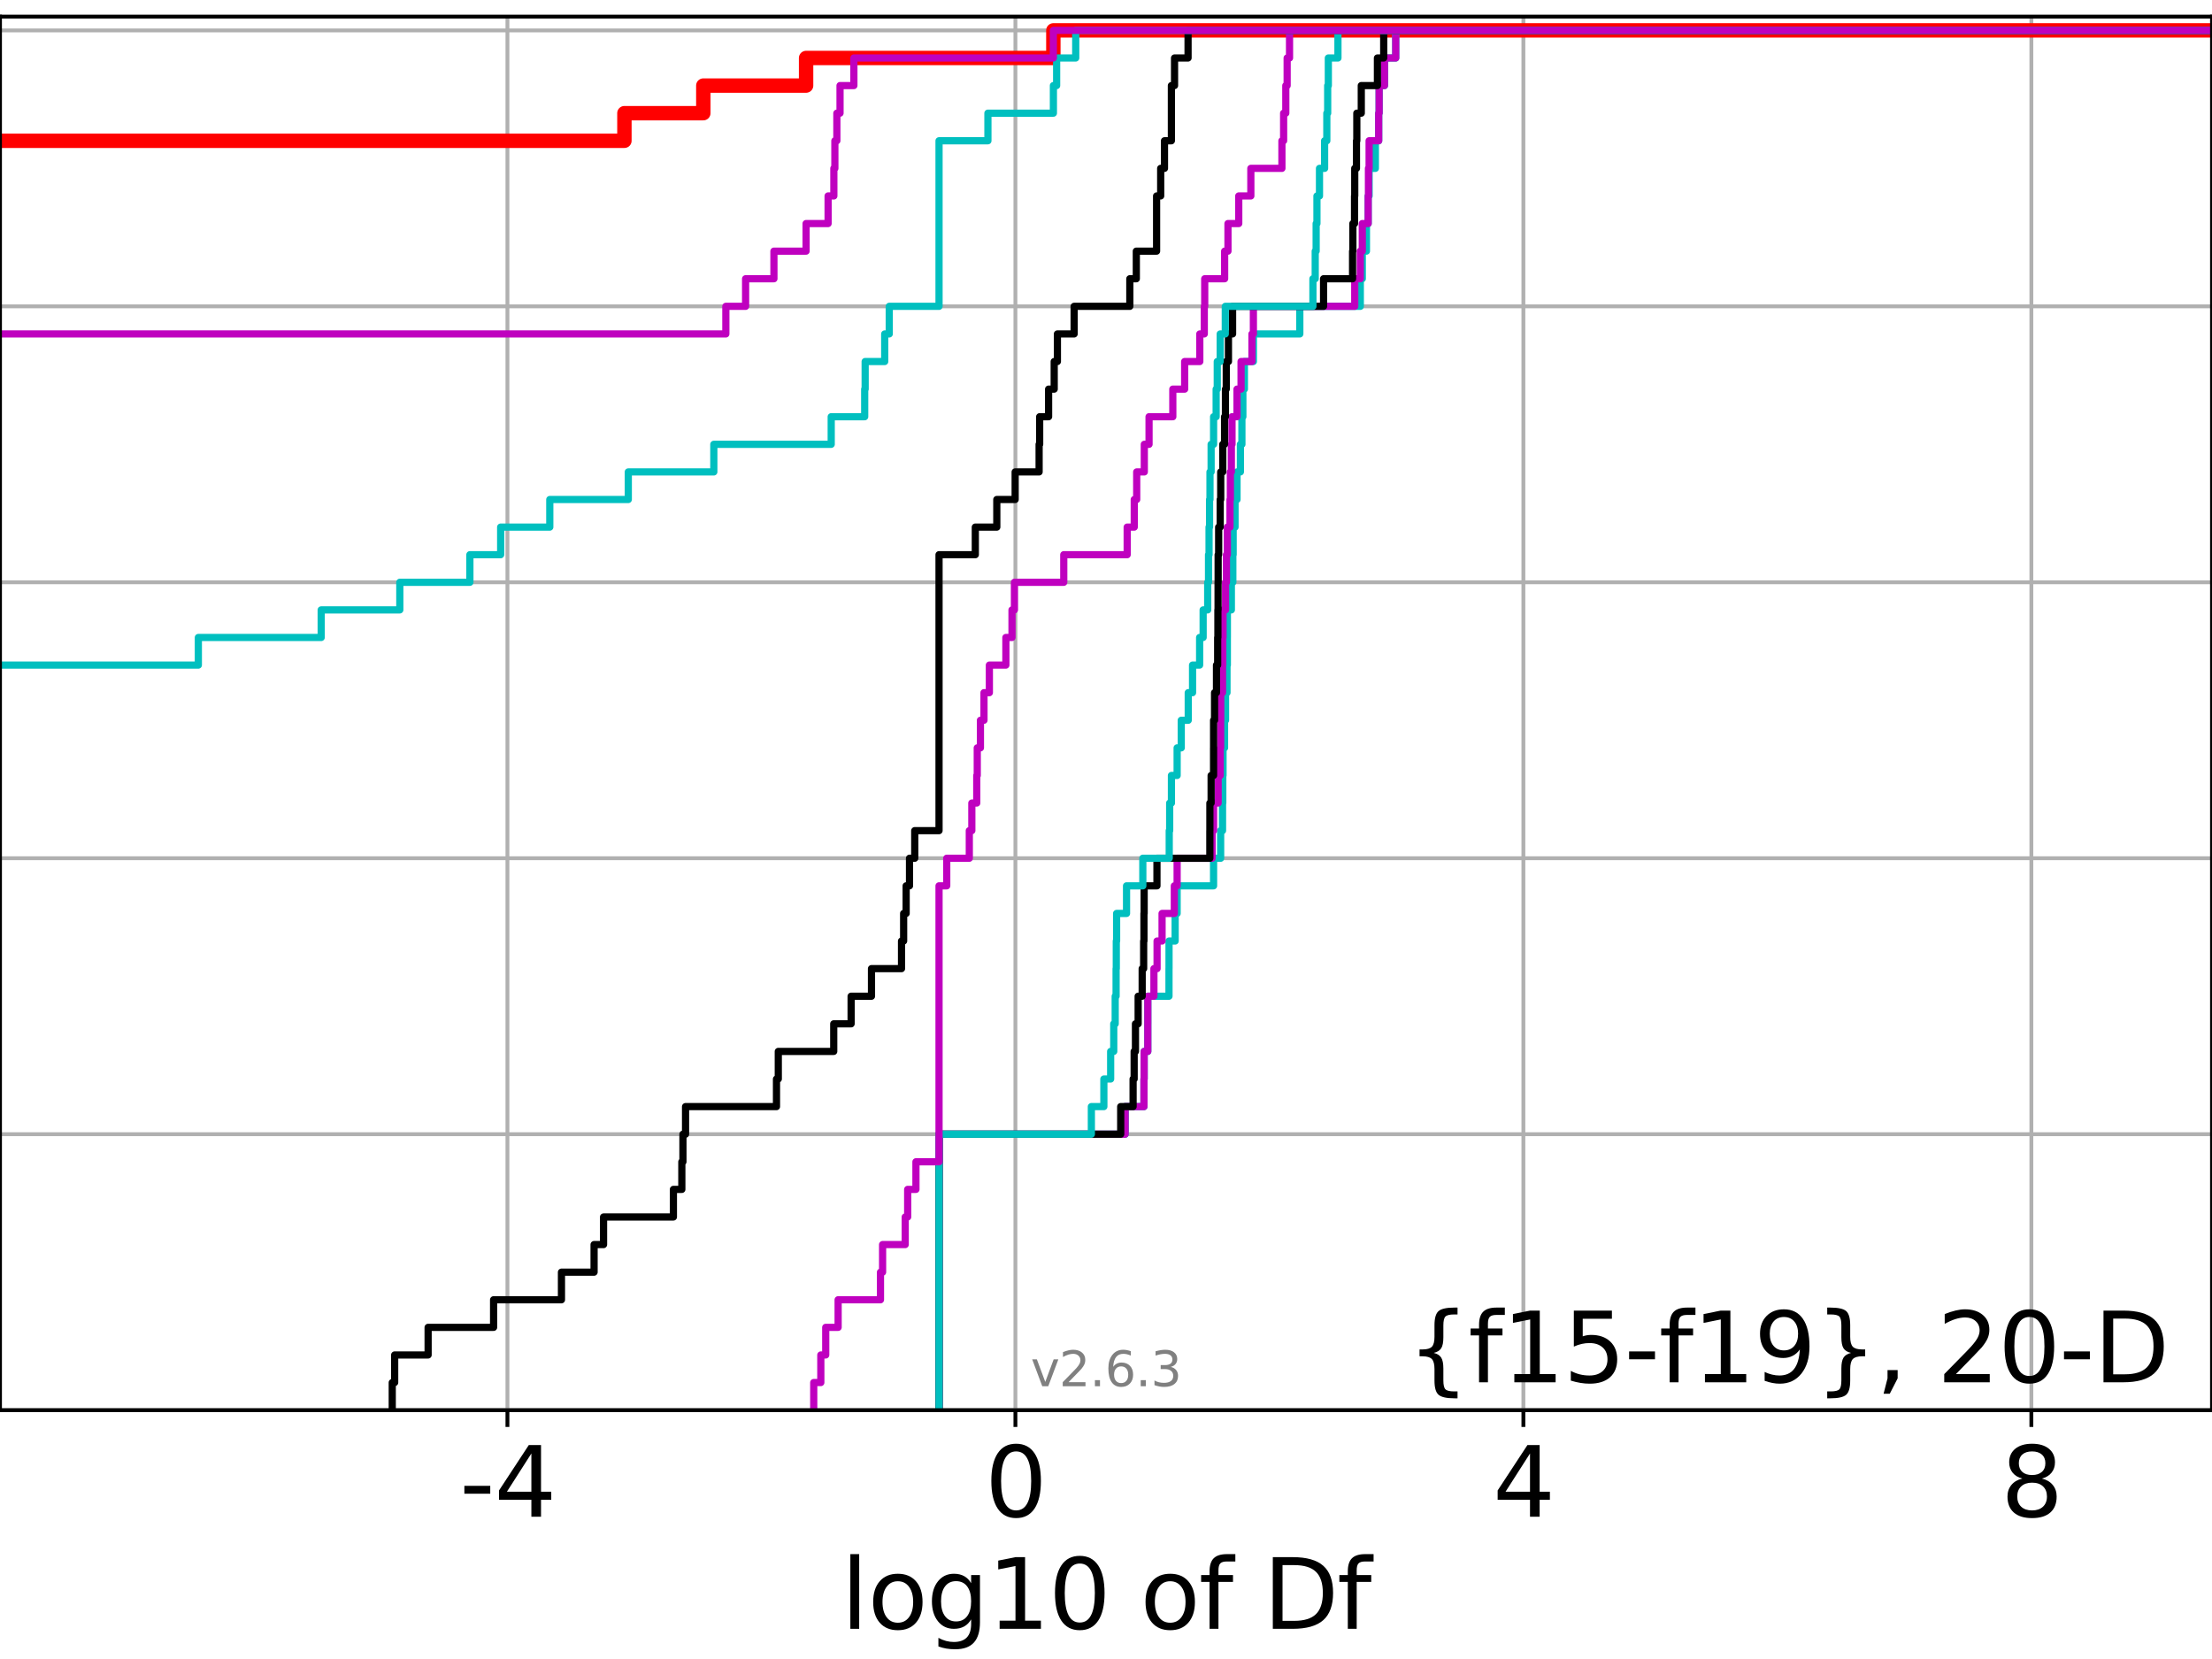 <?xml version="1.0" encoding="utf-8" standalone="no"?>
<!DOCTYPE svg PUBLIC "-//W3C//DTD SVG 1.1//EN"
  "http://www.w3.org/Graphics/SVG/1.1/DTD/svg11.dtd">
<svg xmlns:xlink="http://www.w3.org/1999/xlink" width="460.8pt" height="345.6pt" viewBox="0 0 460.8 345.6" xmlns="http://www.w3.org/2000/svg" version="1.1">
 <defs>
  <style type="text/css">*{stroke-linejoin: round; stroke-linecap: butt}</style>
 </defs>
 <g id="figure_1">
  <g id="patch_1">
   <path d="M 0 345.6 
L 460.8 345.6 
L 460.8 0 
L 0 0 
z
" style="fill: #ffffff"/>
  </g>
  <g id="axes_1">
   <g id="patch_2">
    <path d="M 0 293.76 
L 460.8 293.76 
L 460.8 3.456 
L 0 3.456 
z
" style="fill: #ffffff"/>
   </g>
   <g id="matplotlib.axis_1">
    <g id="xtick_1">
     <g id="line2d_1">
      <path d="M 105.707 293.76 
L 105.707 3.456 
" clip-path="url(#pceb575b893)" style="fill: none; stroke: #b0b0b0; stroke-width: 0.8; stroke-linecap: square"/>
     </g>
     <g id="line2d_2">
      <defs>
       <path id="mf3996f383f" d="M 0 0 
L 0 3.5 
" style="stroke: #000000; stroke-width: 0.8"/>
      </defs>
      <g>
       <use xlink:href="#mf3996f383f" x="105.707" y="293.76" style="stroke: #000000; stroke-width: 0.8"/>
      </g>
     </g>
     <g id="text_1">
      <!-- -4 -->
      <g transform="translate(95.737 315.957)scale(0.2 -0.2)">
       <defs>
        <path id="DejaVuSans-2d" d="M 313 2009 
L 1997 2009 
L 1997 1497 
L 313 1497 
L 313 2009 
z
" transform="scale(0.016)"/>
        <path id="DejaVuSans-34" d="M 2419 4116 
L 825 1625 
L 2419 1625 
L 2419 4116 
z
M 2253 4666 
L 3047 4666 
L 3047 1625 
L 3713 1625 
L 3713 1100 
L 3047 1100 
L 3047 0 
L 2419 0 
L 2419 1100 
L 313 1100 
L 313 1709 
L 2253 4666 
z
" transform="scale(0.016)"/>
       </defs>
       <use xlink:href="#DejaVuSans-2d"/>
       <use xlink:href="#DejaVuSans-34" x="36.084"/>
      </g>
     </g>
    </g>
    <g id="xtick_2">
     <g id="line2d_3">
      <path d="M 211.529 293.76 
L 211.529 3.456 
" clip-path="url(#pceb575b893)" style="fill: none; stroke: #b0b0b0; stroke-width: 0.8; stroke-linecap: square"/>
     </g>
     <g id="line2d_4">
      <g>
       <use xlink:href="#mf3996f383f" x="211.529" y="293.76" style="stroke: #000000; stroke-width: 0.8"/>
      </g>
     </g>
     <g id="text_2">
      <!-- 0 -->
      <g transform="translate(205.166 315.957)scale(0.2 -0.2)">
       <defs>
        <path id="DejaVuSans-30" d="M 2034 4250 
Q 1547 4250 1301 3770 
Q 1056 3291 1056 2328 
Q 1056 1369 1301 889 
Q 1547 409 2034 409 
Q 2525 409 2770 889 
Q 3016 1369 3016 2328 
Q 3016 3291 2770 3770 
Q 2525 4250 2034 4250 
z
M 2034 4750 
Q 2819 4750 3233 4129 
Q 3647 3509 3647 2328 
Q 3647 1150 3233 529 
Q 2819 -91 2034 -91 
Q 1250 -91 836 529 
Q 422 1150 422 2328 
Q 422 3509 836 4129 
Q 1250 4750 2034 4750 
z
" transform="scale(0.016)"/>
       </defs>
       <use xlink:href="#DejaVuSans-30"/>
      </g>
     </g>
    </g>
    <g id="xtick_3">
     <g id="line2d_5">
      <path d="M 317.35 293.76 
L 317.35 3.456 
" clip-path="url(#pceb575b893)" style="fill: none; stroke: #b0b0b0; stroke-width: 0.8; stroke-linecap: square"/>
     </g>
     <g id="line2d_6">
      <g>
       <use xlink:href="#mf3996f383f" x="317.35" y="293.76" style="stroke: #000000; stroke-width: 0.8"/>
      </g>
     </g>
     <g id="text_3">
      <!-- 4 -->
      <g transform="translate(310.987 315.957)scale(0.2 -0.2)">
       <use xlink:href="#DejaVuSans-34"/>
      </g>
     </g>
    </g>
    <g id="xtick_4">
     <g id="line2d_7">
      <path d="M 423.171 293.76 
L 423.171 3.456 
" clip-path="url(#pceb575b893)" style="fill: none; stroke: #b0b0b0; stroke-width: 0.8; stroke-linecap: square"/>
     </g>
     <g id="line2d_8">
      <g>
       <use xlink:href="#mf3996f383f" x="423.171" y="293.76" style="stroke: #000000; stroke-width: 0.8"/>
      </g>
     </g>
     <g id="text_4">
      <!-- 8 -->
      <g transform="translate(416.809 315.957)scale(0.2 -0.2)">
       <defs>
        <path id="DejaVuSans-38" d="M 2034 2216 
Q 1584 2216 1326 1975 
Q 1069 1734 1069 1313 
Q 1069 891 1326 650 
Q 1584 409 2034 409 
Q 2484 409 2743 651 
Q 3003 894 3003 1313 
Q 3003 1734 2745 1975 
Q 2488 2216 2034 2216 
z
M 1403 2484 
Q 997 2584 770 2862 
Q 544 3141 544 3541 
Q 544 4100 942 4425 
Q 1341 4750 2034 4750 
Q 2731 4750 3128 4425 
Q 3525 4100 3525 3541 
Q 3525 3141 3298 2862 
Q 3072 2584 2669 2484 
Q 3125 2378 3379 2068 
Q 3634 1759 3634 1313 
Q 3634 634 3220 271 
Q 2806 -91 2034 -91 
Q 1263 -91 848 271 
Q 434 634 434 1313 
Q 434 1759 690 2068 
Q 947 2378 1403 2484 
z
M 1172 3481 
Q 1172 3119 1398 2916 
Q 1625 2713 2034 2713 
Q 2441 2713 2670 2916 
Q 2900 3119 2900 3481 
Q 2900 3844 2670 4047 
Q 2441 4250 2034 4250 
Q 1625 4250 1398 4047 
Q 1172 3844 1172 3481 
z
" transform="scale(0.016)"/>
       </defs>
       <use xlink:href="#DejaVuSans-38"/>
      </g>
     </g>
    </g>
    <g id="text_5">
     <!-- log10 of Df -->
     <g transform="translate(175.214 339.313)scale(0.2 -0.2)">
      <defs>
       <path id="DejaVuSans-6c" d="M 603 4863 
L 1178 4863 
L 1178 0 
L 603 0 
L 603 4863 
z
" transform="scale(0.016)"/>
       <path id="DejaVuSans-6f" d="M 1959 3097 
Q 1497 3097 1228 2736 
Q 959 2375 959 1747 
Q 959 1119 1226 758 
Q 1494 397 1959 397 
Q 2419 397 2687 759 
Q 2956 1122 2956 1747 
Q 2956 2369 2687 2733 
Q 2419 3097 1959 3097 
z
M 1959 3584 
Q 2709 3584 3137 3096 
Q 3566 2609 3566 1747 
Q 3566 888 3137 398 
Q 2709 -91 1959 -91 
Q 1206 -91 779 398 
Q 353 888 353 1747 
Q 353 2609 779 3096 
Q 1206 3584 1959 3584 
z
" transform="scale(0.016)"/>
       <path id="DejaVuSans-67" d="M 2906 1791 
Q 2906 2416 2648 2759 
Q 2391 3103 1925 3103 
Q 1463 3103 1205 2759 
Q 947 2416 947 1791 
Q 947 1169 1205 825 
Q 1463 481 1925 481 
Q 2391 481 2648 825 
Q 2906 1169 2906 1791 
z
M 3481 434 
Q 3481 -459 3084 -895 
Q 2688 -1331 1869 -1331 
Q 1566 -1331 1297 -1286 
Q 1028 -1241 775 -1147 
L 775 -588 
Q 1028 -725 1275 -790 
Q 1522 -856 1778 -856 
Q 2344 -856 2625 -561 
Q 2906 -266 2906 331 
L 2906 616 
Q 2728 306 2450 153 
Q 2172 0 1784 0 
Q 1141 0 747 490 
Q 353 981 353 1791 
Q 353 2603 747 3093 
Q 1141 3584 1784 3584 
Q 2172 3584 2450 3431 
Q 2728 3278 2906 2969 
L 2906 3500 
L 3481 3500 
L 3481 434 
z
" transform="scale(0.016)"/>
       <path id="DejaVuSans-31" d="M 794 531 
L 1825 531 
L 1825 4091 
L 703 3866 
L 703 4441 
L 1819 4666 
L 2450 4666 
L 2450 531 
L 3481 531 
L 3481 0 
L 794 0 
L 794 531 
z
" transform="scale(0.016)"/>
       <path id="DejaVuSans-20" transform="scale(0.016)"/>
       <path id="DejaVuSans-66" d="M 2375 4863 
L 2375 4384 
L 1825 4384 
Q 1516 4384 1395 4259 
Q 1275 4134 1275 3809 
L 1275 3500 
L 2222 3500 
L 2222 3053 
L 1275 3053 
L 1275 0 
L 697 0 
L 697 3053 
L 147 3053 
L 147 3500 
L 697 3500 
L 697 3744 
Q 697 4328 969 4595 
Q 1241 4863 1831 4863 
L 2375 4863 
z
" transform="scale(0.016)"/>
       <path id="DejaVuSans-44" d="M 1259 4147 
L 1259 519 
L 2022 519 
Q 2988 519 3436 956 
Q 3884 1394 3884 2338 
Q 3884 3275 3436 3711 
Q 2988 4147 2022 4147 
L 1259 4147 
z
M 628 4666 
L 1925 4666 
Q 3281 4666 3915 4102 
Q 4550 3538 4550 2338 
Q 4550 1131 3912 565 
Q 3275 0 1925 0 
L 628 0 
L 628 4666 
z
" transform="scale(0.016)"/>
      </defs>
      <use xlink:href="#DejaVuSans-6c"/>
      <use xlink:href="#DejaVuSans-6f" x="27.783"/>
      <use xlink:href="#DejaVuSans-67" x="88.965"/>
      <use xlink:href="#DejaVuSans-31" x="152.441"/>
      <use xlink:href="#DejaVuSans-30" x="216.064"/>
      <use xlink:href="#DejaVuSans-20" x="279.688"/>
      <use xlink:href="#DejaVuSans-6f" x="311.475"/>
      <use xlink:href="#DejaVuSans-66" x="372.656"/>
      <use xlink:href="#DejaVuSans-20" x="407.861"/>
      <use xlink:href="#DejaVuSans-44" x="439.648"/>
      <use xlink:href="#DejaVuSans-66" x="516.65"/>
     </g>
    </g>
   </g>
   <g id="matplotlib.axis_2">
    <g id="ytick_1">
     <g id="line2d_9">
      <path d="M 0 293.76 
L 460.8 293.76 
" clip-path="url(#pceb575b893)" style="fill: none; stroke: #b0b0b0; stroke-width: 0.8; stroke-linecap: square"/>
     </g>
     <g id="line2d_10">
      <defs>
       <path id="m10a4bebed4" d="M 0 0 
L -3.5 0 
" style="stroke: #000000; stroke-width: 0.8"/>
      </defs>
      <g>
       <use xlink:href="#m10a4bebed4" x="0" y="293.76" style="stroke: #000000; stroke-width: 0.8"/>
      </g>
     </g>
    </g>
    <g id="ytick_2">
     <g id="line2d_11">
      <path d="M 0 236.274 
L 460.8 236.274 
" clip-path="url(#pceb575b893)" style="fill: none; stroke: #b0b0b0; stroke-width: 0.8; stroke-linecap: square"/>
     </g>
     <g id="line2d_12">
      <g>
       <use xlink:href="#m10a4bebed4" x="0" y="236.274" style="stroke: #000000; stroke-width: 0.8"/>
      </g>
     </g>
    </g>
    <g id="ytick_3">
     <g id="line2d_13">
      <path d="M 0 178.788 
L 460.8 178.788 
" clip-path="url(#pceb575b893)" style="fill: none; stroke: #b0b0b0; stroke-width: 0.8; stroke-linecap: square"/>
     </g>
     <g id="line2d_14">
      <g>
       <use xlink:href="#m10a4bebed4" x="0" y="178.788" style="stroke: #000000; stroke-width: 0.8"/>
      </g>
     </g>
    </g>
    <g id="ytick_4">
     <g id="line2d_15">
      <path d="M 0 121.302 
L 460.8 121.302 
" clip-path="url(#pceb575b893)" style="fill: none; stroke: #b0b0b0; stroke-width: 0.8; stroke-linecap: square"/>
     </g>
     <g id="line2d_16">
      <g>
       <use xlink:href="#m10a4bebed4" x="0" y="121.302" style="stroke: #000000; stroke-width: 0.8"/>
      </g>
     </g>
    </g>
    <g id="ytick_5">
     <g id="line2d_17">
      <path d="M 0 63.816 
L 460.8 63.816 
" clip-path="url(#pceb575b893)" style="fill: none; stroke: #b0b0b0; stroke-width: 0.8; stroke-linecap: square"/>
     </g>
     <g id="line2d_18">
      <g>
       <use xlink:href="#m10a4bebed4" x="0" y="63.816" style="stroke: #000000; stroke-width: 0.8"/>
      </g>
     </g>
    </g>
    <g id="ytick_6">
     <g id="line2d_19">
      <path d="M 0 6.33 
L 460.8 6.33 
" clip-path="url(#pceb575b893)" style="fill: none; stroke: #b0b0b0; stroke-width: 0.8; stroke-linecap: square"/>
     </g>
     <g id="line2d_20">
      <g>
       <use xlink:href="#m10a4bebed4" x="0" y="6.33" style="stroke: #000000; stroke-width: 0.8"/>
      </g>
     </g>
    </g>
   </g>
   <g id="line2d_21">
    <path d="M -1 29.325 
L 130.077 29.325 
L 130.077 23.576 
L 146.513 23.576 
L 146.513 17.827 
L 167.924 17.827 
L 167.924 12.079 
L 219.434 12.079 
L 219.434 6.33 
L 219.434 6.33 
L 219.434 6.33 
L 460.8 6.33 
" clip-path="url(#pceb575b893)" style="fill: none; stroke: #ff0000; stroke-width: 3; stroke-linecap: square"/>
   </g>
   <g id="line2d_22">
    <path d="M 195.618 293.76 
L 195.618 288.011 
L 195.618 288.011 
L 195.618 282.263 
L 195.618 282.263 
L 195.618 276.514 
L 195.618 276.514 
L 195.618 270.766 
L 195.618 270.766 
L 195.618 265.017 
L 195.618 265.017 
L 195.618 259.268 
L 195.618 259.268 
L 195.618 253.52 
L 195.618 253.52 
L 195.618 247.771 
L 195.618 247.771 
L 195.618 242.023 
L 195.618 242.023 
L 195.618 236.274 
L 234.392 236.274 
L 234.392 230.525 
L 238.307 230.525 
L 238.307 224.777 
L 238.347 224.777 
L 238.347 219.028 
L 239.107 219.028 
L 239.107 213.28 
L 239.11 213.28 
L 239.11 207.531 
L 243.521 207.531 
L 243.521 201.782 
L 243.53 201.782 
L 243.53 196.034 
L 244.805 196.034 
L 244.805 190.285 
L 245.217 190.285 
L 245.217 184.537 
L 252.809 184.537 
L 252.809 178.788 
L 254.282 178.788 
L 254.282 173.04 
L 254.676 173.04 
L 254.676 167.291 
L 254.727 167.291 
L 254.727 161.542 
L 254.779 161.542 
L 254.779 155.794 
L 255.097 155.794 
L 255.097 150.045 
L 255.303 150.045 
L 255.303 144.297 
L 255.604 144.297 
L 255.604 138.548 
L 255.68 138.548 
L 255.68 132.799 
L 255.684 132.799 
L 255.684 127.051 
L 256.516 127.051 
L 256.516 121.302 
L 256.823 121.302 
L 256.823 115.554 
L 256.888 115.554 
L 256.888 109.805 
L 257.28 109.805 
L 257.28 104.056 
L 257.692 104.056 
L 257.692 98.308 
L 258.397 98.308 
L 258.397 92.559 
L 258.712 92.559 
L 258.712 86.811 
L 258.911 86.811 
L 258.911 81.062 
L 259.228 81.062 
L 259.228 75.313 
L 261.104 75.313 
L 261.104 69.565 
L 270.775 69.565 
L 270.775 63.816 
L 283.377 63.816 
L 283.377 58.068 
L 283.791 58.068 
L 283.791 52.319 
L 284.654 52.319 
L 284.654 46.57 
L 285.014 46.57 
L 285.014 40.822 
L 285.211 40.822 
L 285.211 35.073 
L 286.514 35.073 
L 286.514 29.325 
L 287.208 29.325 
L 287.208 23.576 
L 287.296 23.576 
L 287.296 17.827 
L 288.413 17.827 
L 288.413 12.079 
L 290.756 12.079 
L 290.756 6.33 
L 290.756 6.33 
L 290.756 6.33 
L 460.8 6.33 
" clip-path="url(#pceb575b893)" style="fill: none; stroke: #00bfbf; stroke-width: 1.5; stroke-linecap: square"/>
   </g>
   <g id="line2d_23">
    <path d="M 195.618 293.76 
L 195.618 288.011 
L 195.618 288.011 
L 195.618 282.263 
L 195.618 282.263 
L 195.618 276.514 
L 195.618 276.514 
L 195.618 270.766 
L 195.618 270.766 
L 195.618 265.017 
L 195.618 265.017 
L 195.618 259.268 
L 195.618 259.268 
L 195.618 253.52 
L 195.618 253.52 
L 195.618 247.771 
L 195.618 247.771 
L 195.618 242.023 
L 195.618 242.023 
L 195.618 236.274 
L 234.392 236.274 
L 234.392 230.525 
L 238.307 230.525 
L 238.307 224.777 
L 238.347 224.777 
L 238.347 219.028 
L 239.107 219.028 
L 239.107 213.28 
L 239.11 213.28 
L 239.11 207.531 
L 240.384 207.531 
L 240.384 201.782 
L 241.039 201.782 
L 241.039 196.034 
L 242.08 196.034 
L 242.08 190.285 
L 244.635 190.285 
L 244.635 184.537 
L 245.217 184.537 
L 245.217 178.788 
L 252.506 178.788 
L 252.506 173.04 
L 252.809 173.04 
L 252.809 167.291 
L 253.761 167.291 
L 253.761 161.542 
L 254.19 161.542 
L 254.19 155.794 
L 254.282 155.794 
L 254.282 150.045 
L 254.299 150.045 
L 254.299 144.297 
L 254.676 144.297 
L 254.676 138.548 
L 254.727 138.548 
L 254.727 132.799 
L 254.779 132.799 
L 254.779 127.051 
L 255.303 127.051 
L 255.303 121.302 
L 255.492 121.302 
L 255.492 115.554 
L 255.68 115.554 
L 255.68 109.805 
L 256.231 109.805 
L 256.231 104.056 
L 256.306 104.056 
L 256.306 98.308 
L 256.516 98.308 
L 256.516 92.559 
L 256.651 92.559 
L 256.651 86.811 
L 257.692 86.811 
L 257.692 81.062 
L 258.534 81.062 
L 258.534 75.313 
L 260.804 75.313 
L 260.804 69.565 
L 261.104 69.565 
L 261.104 63.816 
L 282.217 63.816 
L 282.217 58.068 
L 283.377 58.068 
L 283.377 52.319 
L 283.791 52.319 
L 283.791 46.57 
L 285.014 46.57 
L 285.014 40.822 
L 285.072 40.822 
L 285.072 35.073 
L 285.211 35.073 
L 285.211 29.325 
L 287.208 29.325 
L 287.208 23.576 
L 287.296 23.576 
L 287.296 17.827 
L 288.413 17.827 
L 288.413 12.079 
L 290.756 12.079 
L 290.756 6.33 
L 290.756 6.33 
L 290.756 6.33 
L 460.8 6.33 
" clip-path="url(#pceb575b893)" style="fill: none; stroke: #bf00bf; stroke-width: 1.5; stroke-linecap: square"/>
   </g>
   <g id="line2d_24">
    <path d="M 195.618 293.76 
L 195.618 288.011 
L 195.618 288.011 
L 195.618 282.263 
L 195.618 282.263 
L 195.618 276.514 
L 195.618 276.514 
L 195.618 270.766 
L 195.618 270.766 
L 195.618 265.017 
L 195.618 265.017 
L 195.618 259.268 
L 195.618 259.268 
L 195.618 253.52 
L 195.618 253.52 
L 195.618 247.771 
L 195.618 247.771 
L 195.618 242.023 
L 195.618 242.023 
L 195.618 236.274 
L 233.463 236.274 
L 233.463 230.525 
L 236.044 230.525 
L 236.044 224.777 
L 236.266 224.777 
L 236.266 219.028 
L 236.539 219.028 
L 236.539 213.28 
L 237.097 213.28 
L 237.097 207.531 
L 237.937 207.531 
L 237.937 201.782 
L 238.245 201.782 
L 238.245 196.034 
L 238.307 196.034 
L 238.307 190.285 
L 238.347 190.285 
L 238.347 184.537 
L 241.016 184.537 
L 241.016 178.788 
L 252.03 178.788 
L 252.03 173.04 
L 252.04 173.04 
L 252.04 167.291 
L 252.299 167.291 
L 252.299 161.542 
L 252.809 161.542 
L 252.809 155.794 
L 252.815 155.794 
L 252.815 150.045 
L 253.017 150.045 
L 253.017 144.297 
L 253.416 144.297 
L 253.416 138.548 
L 253.663 138.548 
L 253.663 132.799 
L 253.711 132.799 
L 253.711 127.051 
L 253.747 127.051 
L 253.747 121.302 
L 253.761 121.302 
L 253.761 115.554 
L 253.87 115.554 
L 253.87 109.805 
L 254.19 109.805 
L 254.19 104.056 
L 254.299 104.056 
L 254.299 98.308 
L 254.727 98.308 
L 254.727 92.559 
L 255.1 92.559 
L 255.1 86.811 
L 255.281 86.811 
L 255.281 81.062 
L 255.453 81.062 
L 255.453 75.313 
L 255.909 75.313 
L 255.909 69.565 
L 256.771 69.565 
L 256.771 63.816 
L 275.723 63.816 
L 275.723 58.068 
L 281.765 58.068 
L 281.765 52.319 
L 281.828 52.319 
L 281.828 46.57 
L 282.176 46.57 
L 282.176 40.822 
L 282.217 40.822 
L 282.217 35.073 
L 282.578 35.073 
L 282.578 29.325 
L 282.651 29.325 
L 282.651 23.576 
L 283.58 23.576 
L 283.58 17.827 
L 286.944 17.827 
L 286.944 12.079 
L 288.251 12.079 
L 288.251 6.33 
L 288.251 6.33 
L 288.251 6.33 
L 460.8 6.33 
" clip-path="url(#pceb575b893)" style="fill: none; stroke: #000000; stroke-width: 1.5; stroke-linecap: square"/>
   </g>
   <g id="line2d_25">
    <path d="M 195.618 293.76 
L 195.618 288.011 
L 195.618 288.011 
L 195.618 282.263 
L 195.618 282.263 
L 195.618 276.514 
L 195.618 276.514 
L 195.618 270.766 
L 195.618 270.766 
L 195.618 265.017 
L 195.618 265.017 
L 195.618 259.268 
L 195.618 259.268 
L 195.618 253.52 
L 195.618 253.52 
L 195.618 247.771 
L 195.618 247.771 
L 195.618 242.023 
L 195.618 242.023 
L 195.618 236.274 
L 227.351 236.274 
L 227.351 230.525 
L 229.956 230.525 
L 229.956 224.777 
L 231.37 224.777 
L 231.37 219.028 
L 232.015 219.028 
L 232.015 213.28 
L 232.317 213.28 
L 232.317 207.531 
L 232.503 207.531 
L 232.503 201.782 
L 232.544 201.782 
L 232.544 196.034 
L 232.611 196.034 
L 232.611 190.285 
L 234.679 190.285 
L 234.679 184.537 
L 238.07 184.537 
L 238.07 178.788 
L 243.571 178.788 
L 243.571 173.04 
L 243.665 173.04 
L 243.665 167.291 
L 244.032 167.291 
L 244.032 161.542 
L 245.219 161.542 
L 245.219 155.794 
L 246.077 155.794 
L 246.077 150.045 
L 247.533 150.045 
L 247.533 144.297 
L 248.431 144.297 
L 248.431 138.548 
L 249.904 138.548 
L 249.904 132.799 
L 250.637 132.799 
L 250.637 127.051 
L 251.586 127.051 
L 251.586 121.302 
L 251.758 121.302 
L 251.758 115.554 
L 251.866 115.554 
L 251.866 109.805 
L 251.974 109.805 
L 251.974 104.056 
L 252.062 104.056 
L 252.062 98.308 
L 252.299 98.308 
L 252.299 92.559 
L 252.815 92.559 
L 252.815 86.811 
L 253.347 86.811 
L 253.347 81.062 
L 253.578 81.062 
L 253.578 75.313 
L 254.19 75.313 
L 254.19 69.565 
L 255.25 69.565 
L 255.25 63.816 
L 273.506 63.816 
L 273.506 58.068 
L 273.984 58.068 
L 273.984 52.319 
L 274.178 52.319 
L 274.178 46.57 
L 274.343 46.57 
L 274.343 40.822 
L 274.873 40.822 
L 274.873 35.073 
L 275.94 35.073 
L 275.94 29.325 
L 276.401 29.325 
L 276.401 23.576 
L 276.581 23.576 
L 276.581 17.827 
L 276.716 17.827 
L 276.716 12.079 
L 278.719 12.079 
L 278.719 6.33 
L 278.719 6.33 
L 278.719 6.33 
L 460.8 6.33 
" clip-path="url(#pceb575b893)" style="fill: none; stroke: #00bfbf; stroke-width: 1.5; stroke-linecap: square"/>
   </g>
   <g id="line2d_26">
    <path d="M 169.517 293.76 
L 169.517 288.011 
L 170.991 288.011 
L 170.991 282.263 
L 172.016 282.263 
L 172.016 276.514 
L 174.597 276.514 
L 174.597 270.766 
L 183.42 270.766 
L 183.42 265.017 
L 183.86 265.017 
L 183.86 259.268 
L 188.572 259.268 
L 188.572 253.52 
L 189.086 253.52 
L 189.086 247.771 
L 190.808 247.771 
L 190.808 242.023 
L 195.618 242.023 
L 195.618 236.274 
L 195.618 236.274 
L 195.618 230.525 
L 195.618 230.525 
L 195.618 224.777 
L 195.618 224.777 
L 195.618 219.028 
L 195.618 219.028 
L 195.618 213.28 
L 195.618 213.28 
L 195.618 207.531 
L 195.618 207.531 
L 195.618 201.782 
L 195.618 201.782 
L 195.618 196.034 
L 195.618 196.034 
L 195.618 190.285 
L 195.618 190.285 
L 195.618 184.537 
L 197.223 184.537 
L 197.223 178.788 
L 201.924 178.788 
L 201.924 173.04 
L 202.45 173.04 
L 202.45 167.291 
L 203.477 167.291 
L 203.477 161.542 
L 203.581 161.542 
L 203.581 155.794 
L 204.242 155.794 
L 204.242 150.045 
L 204.983 150.045 
L 204.983 144.297 
L 206.104 144.297 
L 206.104 138.548 
L 209.543 138.548 
L 209.543 132.799 
L 210.819 132.799 
L 210.819 127.051 
L 211.328 127.051 
L 211.328 121.302 
L 221.602 121.302 
L 221.602 115.554 
L 234.812 115.554 
L 234.812 109.805 
L 236.285 109.805 
L 236.285 104.056 
L 236.796 104.056 
L 236.796 98.308 
L 238.379 98.308 
L 238.379 92.559 
L 239.368 92.559 
L 239.368 86.811 
L 244.319 86.811 
L 244.319 81.062 
L 246.787 81.062 
L 246.787 75.313 
L 249.939 75.313 
L 249.939 69.565 
L 250.875 69.565 
L 250.875 63.816 
L 250.965 63.816 
L 250.965 58.068 
L 255.116 58.068 
L 255.116 52.319 
L 255.808 52.319 
L 255.808 46.57 
L 258.055 46.57 
L 258.055 40.822 
L 260.573 40.822 
L 260.573 35.073 
L 267.047 35.073 
L 267.047 29.325 
L 267.402 29.325 
L 267.402 23.576 
L 267.856 23.576 
L 267.856 17.827 
L 268.136 17.827 
L 268.136 12.079 
L 268.633 12.079 
L 268.633 6.33 
L 268.633 6.33 
L 268.633 6.33 
L 460.8 6.33 
" clip-path="url(#pceb575b893)" style="fill: none; stroke: #bf00bf; stroke-width: 1.5; stroke-linecap: square"/>
   </g>
   <g id="line2d_27">
    <path d="M 81.712 293.76 
L 81.712 288.011 
L 82.216 288.011 
L 82.216 282.263 
L 89.184 282.263 
L 89.184 276.514 
L 102.825 276.514 
L 102.825 270.766 
L 116.962 270.766 
L 116.962 265.017 
L 123.758 265.017 
L 123.758 259.268 
L 125.732 259.268 
L 125.732 253.52 
L 140.283 253.52 
L 140.283 247.771 
L 142.039 247.771 
L 142.039 242.023 
L 142.268 242.023 
L 142.268 236.274 
L 142.812 236.274 
L 142.812 230.525 
L 161.757 230.525 
L 161.757 224.777 
L 162.133 224.777 
L 162.133 219.028 
L 173.682 219.028 
L 173.682 213.28 
L 177.303 213.28 
L 177.303 207.531 
L 181.547 207.531 
L 181.547 201.782 
L 187.804 201.782 
L 187.804 196.034 
L 188.245 196.034 
L 188.245 190.285 
L 188.767 190.285 
L 188.767 184.537 
L 189.467 184.537 
L 189.467 178.788 
L 190.557 178.788 
L 190.557 173.04 
L 195.618 173.04 
L 195.618 167.291 
L 195.618 167.291 
L 195.618 161.542 
L 195.618 161.542 
L 195.618 155.794 
L 195.618 155.794 
L 195.618 150.045 
L 195.618 150.045 
L 195.618 144.297 
L 195.618 144.297 
L 195.618 138.548 
L 195.618 138.548 
L 195.618 132.799 
L 195.618 132.799 
L 195.618 127.051 
L 195.618 127.051 
L 195.618 121.302 
L 195.618 121.302 
L 195.618 115.554 
L 203.176 115.554 
L 203.176 109.805 
L 207.653 109.805 
L 207.653 104.056 
L 211.476 104.056 
L 211.476 98.308 
L 216.466 98.308 
L 216.466 92.559 
L 216.582 92.559 
L 216.582 86.811 
L 218.443 86.811 
L 218.443 81.062 
L 219.61 81.062 
L 219.61 75.313 
L 220.277 75.313 
L 220.277 69.565 
L 223.762 69.565 
L 223.762 63.816 
L 235.362 63.816 
L 235.362 58.068 
L 236.715 58.068 
L 236.715 52.319 
L 240.94 52.319 
L 240.94 46.57 
L 240.94 46.57 
L 240.94 40.822 
L 241.792 40.822 
L 241.792 35.073 
L 242.584 35.073 
L 242.584 29.325 
L 244.022 29.325 
L 244.022 23.576 
L 244.022 23.576 
L 244.022 17.827 
L 244.679 17.827 
L 244.679 12.079 
L 247.495 12.079 
L 247.495 6.33 
L 247.495 6.33 
L 247.495 6.33 
L 460.8 6.33 
" clip-path="url(#pceb575b893)" style="fill: none; stroke: #000000; stroke-width: 1.5; stroke-linecap: square"/>
   </g>
   <g id="line2d_28">
    <path d="M -1 138.548 
L 41.319 138.548 
L 41.319 132.799 
L 66.912 132.799 
L 66.912 127.051 
L 83.289 127.051 
L 83.289 121.302 
L 97.887 121.302 
L 97.887 115.554 
L 104.297 115.554 
L 104.297 109.805 
L 114.531 109.805 
L 114.531 104.056 
L 130.885 104.056 
L 130.885 98.308 
L 148.702 98.308 
L 148.702 92.559 
L 173.157 92.559 
L 173.157 86.811 
L 180.132 86.811 
L 180.132 81.062 
L 180.229 81.062 
L 180.229 75.313 
L 184.301 75.313 
L 184.301 69.565 
L 185.247 69.565 
L 185.247 63.816 
L 195.618 63.816 
L 195.618 58.068 
L 195.618 58.068 
L 195.618 52.319 
L 195.618 52.319 
L 195.618 46.57 
L 195.618 46.57 
L 195.618 40.822 
L 195.618 40.822 
L 195.618 35.073 
L 195.618 35.073 
L 195.618 29.325 
L 205.801 29.325 
L 205.801 23.576 
L 219.442 23.576 
L 219.442 17.827 
L 220.116 17.827 
L 220.116 12.079 
L 224.093 12.079 
L 224.093 6.33 
L 224.093 6.33 
L 224.093 6.33 
L 460.8 6.33 
" clip-path="url(#pceb575b893)" style="fill: none; stroke: #00bfbf; stroke-width: 1.5; stroke-linecap: square"/>
   </g>
   <g id="line2d_29">
    <path d="M -1 69.565 
L 151.209 69.565 
L 151.209 63.816 
L 155.322 63.816 
L 155.322 58.068 
L 161.224 58.068 
L 161.224 52.319 
L 167.923 52.319 
L 167.923 46.57 
L 172.507 46.57 
L 172.507 40.822 
L 173.707 40.822 
L 173.707 35.073 
L 173.918 35.073 
L 173.918 29.325 
L 174.332 29.325 
L 174.332 23.576 
L 174.994 23.576 
L 174.994 17.827 
L 177.881 17.827 
L 177.881 12.079 
L 219.434 12.079 
L 219.434 6.33 
L 219.434 6.33 
L 219.434 6.33 
L 460.8 6.33 
" clip-path="url(#pceb575b893)" style="fill: none; stroke: #bf00bf; stroke-width: 1.5; stroke-linecap: square"/>
   </g>
   <g id="patch_3">
    <path d="M 0 293.76 
L 0 3.456 
" style="fill: none; stroke: #000000; stroke-width: 0.8; stroke-linejoin: miter; stroke-linecap: square"/>
   </g>
   <g id="patch_4">
    <path d="M 460.8 293.76 
L 460.8 3.456 
" style="fill: none; stroke: #000000; stroke-width: 0.8; stroke-linejoin: miter; stroke-linecap: square"/>
   </g>
   <g id="patch_5">
    <path d="M 0 293.76 
L 460.8 293.76 
" style="fill: none; stroke: #000000; stroke-width: 0.8; stroke-linejoin: miter; stroke-linecap: square"/>
   </g>
   <g id="patch_6">
    <path d="M 0 3.456 
L 460.8 3.456 
" style="fill: none; stroke: #000000; stroke-width: 0.8; stroke-linejoin: miter; stroke-linecap: square"/>
   </g>
   <g id="text_6">
    <!-- {f15-f19}, 20-D -->
    <g transform="translate(293.159 287.954)scale(0.2 -0.2)">
     <defs>
      <path id="DejaVuSans-7b" d="M 3272 -594 
L 3272 -1044 
L 3078 -1044 
Q 2300 -1044 2036 -812 
Q 1772 -581 1772 109 
L 1772 856 
Q 1772 1328 1603 1509 
Q 1434 1691 991 1691 
L 800 1691 
L 800 2138 
L 991 2138 
Q 1438 2138 1605 2317 
Q 1772 2497 1772 2963 
L 1772 3713 
Q 1772 4403 2036 4633 
Q 2300 4863 3078 4863 
L 3272 4863 
L 3272 4416 
L 3059 4416 
Q 2619 4416 2484 4278 
Q 2350 4141 2350 3700 
L 2350 2925 
Q 2350 2434 2208 2212 
Q 2066 1991 1722 1913 
Q 2069 1828 2209 1606 
Q 2350 1384 2350 897 
L 2350 122 
Q 2350 -319 2484 -456 
Q 2619 -594 3059 -594 
L 3272 -594 
z
" transform="scale(0.016)"/>
      <path id="DejaVuSans-35" d="M 691 4666 
L 3169 4666 
L 3169 4134 
L 1269 4134 
L 1269 2991 
Q 1406 3038 1543 3061 
Q 1681 3084 1819 3084 
Q 2600 3084 3056 2656 
Q 3513 2228 3513 1497 
Q 3513 744 3044 326 
Q 2575 -91 1722 -91 
Q 1428 -91 1123 -41 
Q 819 9 494 109 
L 494 744 
Q 775 591 1075 516 
Q 1375 441 1709 441 
Q 2250 441 2565 725 
Q 2881 1009 2881 1497 
Q 2881 1984 2565 2268 
Q 2250 2553 1709 2553 
Q 1456 2553 1204 2497 
Q 953 2441 691 2322 
L 691 4666 
z
" transform="scale(0.016)"/>
      <path id="DejaVuSans-39" d="M 703 97 
L 703 672 
Q 941 559 1184 500 
Q 1428 441 1663 441 
Q 2288 441 2617 861 
Q 2947 1281 2994 2138 
Q 2813 1869 2534 1725 
Q 2256 1581 1919 1581 
Q 1219 1581 811 2004 
Q 403 2428 403 3163 
Q 403 3881 828 4315 
Q 1253 4750 1959 4750 
Q 2769 4750 3195 4129 
Q 3622 3509 3622 2328 
Q 3622 1225 3098 567 
Q 2575 -91 1691 -91 
Q 1453 -91 1209 -44 
Q 966 3 703 97 
z
M 1959 2075 
Q 2384 2075 2632 2365 
Q 2881 2656 2881 3163 
Q 2881 3666 2632 3958 
Q 2384 4250 1959 4250 
Q 1534 4250 1286 3958 
Q 1038 3666 1038 3163 
Q 1038 2656 1286 2365 
Q 1534 2075 1959 2075 
z
" transform="scale(0.016)"/>
      <path id="DejaVuSans-7d" d="M 800 -594 
L 1019 -594 
Q 1456 -594 1589 -459 
Q 1722 -325 1722 122 
L 1722 897 
Q 1722 1384 1862 1606 
Q 2003 1828 2350 1913 
Q 2003 1991 1862 2212 
Q 1722 2434 1722 2925 
L 1722 3700 
Q 1722 4144 1589 4280 
Q 1456 4416 1019 4416 
L 800 4416 
L 800 4863 
L 997 4863 
Q 1775 4863 2036 4633 
Q 2297 4403 2297 3713 
L 2297 2963 
Q 2297 2497 2465 2317 
Q 2634 2138 3078 2138 
L 3272 2138 
L 3272 1691 
L 3078 1691 
Q 2634 1691 2465 1509 
Q 2297 1328 2297 856 
L 2297 109 
Q 2297 -581 2036 -812 
Q 1775 -1044 997 -1044 
L 800 -1044 
L 800 -594 
z
" transform="scale(0.016)"/>
      <path id="DejaVuSans-2c" d="M 750 794 
L 1409 794 
L 1409 256 
L 897 -744 
L 494 -744 
L 750 256 
L 750 794 
z
" transform="scale(0.016)"/>
      <path id="DejaVuSans-32" d="M 1228 531 
L 3431 531 
L 3431 0 
L 469 0 
L 469 531 
Q 828 903 1448 1529 
Q 2069 2156 2228 2338 
Q 2531 2678 2651 2914 
Q 2772 3150 2772 3378 
Q 2772 3750 2511 3984 
Q 2250 4219 1831 4219 
Q 1534 4219 1204 4116 
Q 875 4013 500 3803 
L 500 4441 
Q 881 4594 1212 4672 
Q 1544 4750 1819 4750 
Q 2544 4750 2975 4387 
Q 3406 4025 3406 3419 
Q 3406 3131 3298 2873 
Q 3191 2616 2906 2266 
Q 2828 2175 2409 1742 
Q 1991 1309 1228 531 
z
" transform="scale(0.016)"/>
     </defs>
     <use xlink:href="#DejaVuSans-7b"/>
     <use xlink:href="#DejaVuSans-66" x="63.623"/>
     <use xlink:href="#DejaVuSans-31" x="98.828"/>
     <use xlink:href="#DejaVuSans-35" x="162.451"/>
     <use xlink:href="#DejaVuSans-2d" x="226.074"/>
     <use xlink:href="#DejaVuSans-66" x="262.158"/>
     <use xlink:href="#DejaVuSans-31" x="297.363"/>
     <use xlink:href="#DejaVuSans-39" x="360.986"/>
     <use xlink:href="#DejaVuSans-7d" x="424.609"/>
     <use xlink:href="#DejaVuSans-2c" x="488.232"/>
     <use xlink:href="#DejaVuSans-20" x="520.02"/>
     <use xlink:href="#DejaVuSans-32" x="551.807"/>
     <use xlink:href="#DejaVuSans-30" x="615.43"/>
     <use xlink:href="#DejaVuSans-2d" x="679.053"/>
     <use xlink:href="#DejaVuSans-44" x="715.137"/>
    </g>
   </g>
   <g id="text_7">
    <!-- v2.6.3 -->
    <g style="fill: #808080" transform="translate(214.719 288.777)scale(0.1 -0.1)">
     <defs>
      <path id="DejaVuSans-76" d="M 191 3500 
L 800 3500 
L 1894 563 
L 2988 3500 
L 3597 3500 
L 2284 0 
L 1503 0 
L 191 3500 
z
" transform="scale(0.016)"/>
      <path id="DejaVuSans-2e" d="M 684 794 
L 1344 794 
L 1344 0 
L 684 0 
L 684 794 
z
" transform="scale(0.016)"/>
      <path id="DejaVuSans-36" d="M 2113 2584 
Q 1688 2584 1439 2293 
Q 1191 2003 1191 1497 
Q 1191 994 1439 701 
Q 1688 409 2113 409 
Q 2538 409 2786 701 
Q 3034 994 3034 1497 
Q 3034 2003 2786 2293 
Q 2538 2584 2113 2584 
z
M 3366 4563 
L 3366 3988 
Q 3128 4100 2886 4159 
Q 2644 4219 2406 4219 
Q 1781 4219 1451 3797 
Q 1122 3375 1075 2522 
Q 1259 2794 1537 2939 
Q 1816 3084 2150 3084 
Q 2853 3084 3261 2657 
Q 3669 2231 3669 1497 
Q 3669 778 3244 343 
Q 2819 -91 2113 -91 
Q 1303 -91 875 529 
Q 447 1150 447 2328 
Q 447 3434 972 4092 
Q 1497 4750 2381 4750 
Q 2619 4750 2861 4703 
Q 3103 4656 3366 4563 
z
" transform="scale(0.016)"/>
      <path id="DejaVuSans-33" d="M 2597 2516 
Q 3050 2419 3304 2112 
Q 3559 1806 3559 1356 
Q 3559 666 3084 287 
Q 2609 -91 1734 -91 
Q 1441 -91 1130 -33 
Q 819 25 488 141 
L 488 750 
Q 750 597 1062 519 
Q 1375 441 1716 441 
Q 2309 441 2620 675 
Q 2931 909 2931 1356 
Q 2931 1769 2642 2001 
Q 2353 2234 1838 2234 
L 1294 2234 
L 1294 2753 
L 1863 2753 
Q 2328 2753 2575 2939 
Q 2822 3125 2822 3475 
Q 2822 3834 2567 4026 
Q 2313 4219 1838 4219 
Q 1578 4219 1281 4162 
Q 984 4106 628 3988 
L 628 4550 
Q 988 4650 1302 4700 
Q 1616 4750 1894 4750 
Q 2613 4750 3031 4423 
Q 3450 4097 3450 3541 
Q 3450 3153 3228 2886 
Q 3006 2619 2597 2516 
z
" transform="scale(0.016)"/>
     </defs>
     <use xlink:href="#DejaVuSans-76"/>
     <use xlink:href="#DejaVuSans-32" x="59.18"/>
     <use xlink:href="#DejaVuSans-2e" x="122.803"/>
     <use xlink:href="#DejaVuSans-36" x="154.59"/>
     <use xlink:href="#DejaVuSans-2e" x="218.213"/>
     <use xlink:href="#DejaVuSans-33" x="250"/>
    </g>
   </g>
  </g>
 </g>
 <defs>
  <clipPath id="pceb575b893">
   <rect x="0" y="3.456" width="460.8" height="290.304"/>
  </clipPath>
 </defs>
</svg>
